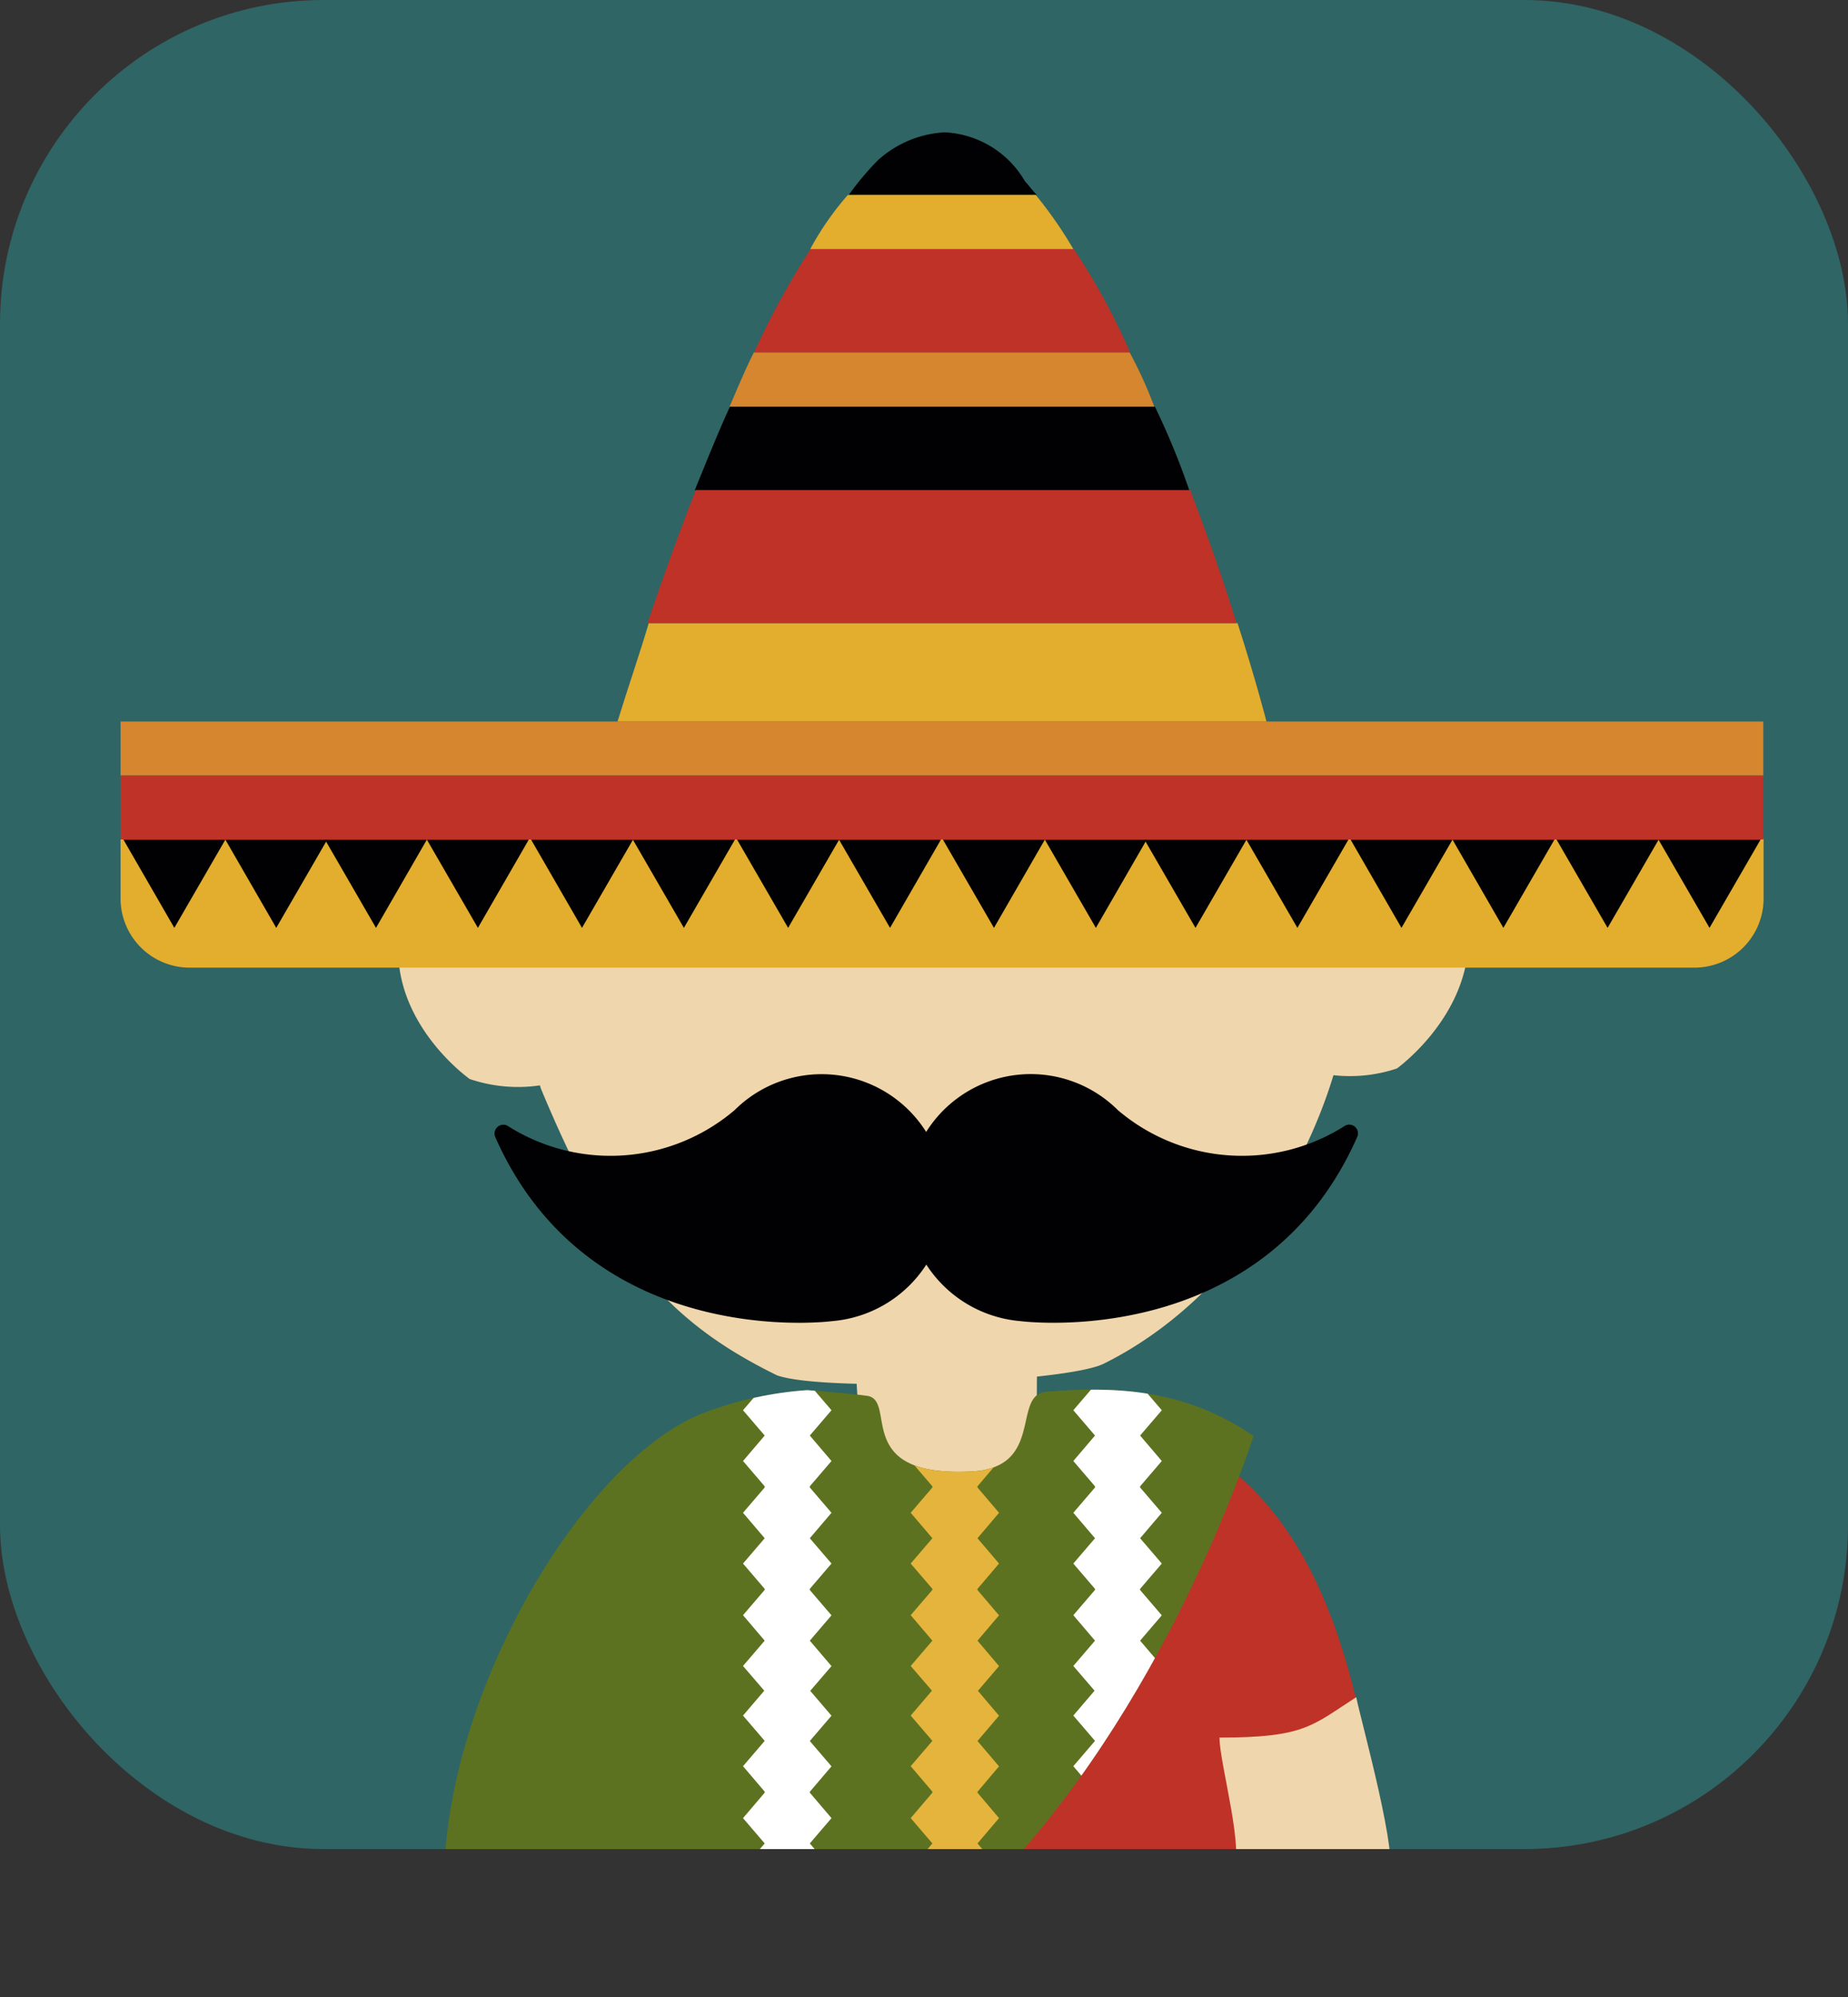 <svg xmlns="http://www.w3.org/2000/svg" xmlns:xlink="http://www.w3.org/1999/xlink" viewBox="0 0 127.84 138.09"><rect x="0" y="0" width="127.84" height="138.09" fill="#333333" stroke="none"/><defs><style>.cls-1,.cls-2{fill:none;}.cls-2{clip-rule:evenodd;}.cls-3{fill:#2f6564;}.cls-4{clip-path:url(#clip-path);}.cls-10,.cls-5{fill:#bf3227;}.cls-11,.cls-12,.cls-14,.cls-15,.cls-5,.cls-6,.cls-7,.cls-8{fill-rule:evenodd;}.cls-6{fill:#f0d6ac;}.cls-7{fill:#010002;}.cls-8{fill:#e3ad2d;}.cls-11,.cls-9{fill:#d5862e;}.cls-12{fill:#5d7220;}.cls-13{clip-path:url(#clip-path-2);}.cls-14{fill:#fff;}.cls-15{fill:#e5b43c;}</style><clipPath id="clip-path"><rect class="cls-1" width="127.84" height="127.84" rx="22.39" ry="22.39"/></clipPath><clipPath id="clip-path-2"><path class="cls-2" d="M69.43,129.4c-1.16,1.25-38.74,1.08-38.7-.11.48-13.08,9.94-28.65,18.1-31.66a24.88,24.88,0,0,1,7-1.52c2,.15,3.29.28,4.13.39,2.18.27-1.11,5.67,7.26,5.23,5.07-.26,2.75-5.32,5.17-5.51,4.57-.36,9.44-.28,14.33,3.06C86.7,99.27,81.28,116.65,69.43,129.4Z"/></clipPath></defs><title>资源 3</title><g id="图层_2" data-name="图层 2"><g id="Capa_1" data-name="Capa 1"><rect class="cls-3" width="127.84" height="127.84" rx="22.39" ry="22.39"/><g class="cls-4"><path class="cls-5" d="M56.6,97.14a67.57,67.57,0,0,1,17.28.21C92.78,98.91,94,118.58,96,129.08l-61.13.43C34.89,116.56,41,98.59,56.6,97.14Z"/><path class="cls-6" d="M71.8,82.79,58.6,82.05c-.06.33.7,16.06,1,18,1.11,5.32,11.1,6.72,12.11-.86Z"/><path class="cls-6" d="M91.53,74.23c.33-3.57-.33-11.45,0-15,1.35-.94,7.84-2,9.54,2.51,2.1,6.19-2.65,10.78-4.43,12.13A10.26,10.26,0,0,1,91.53,74.23Z"/><path class="cls-6" d="M34.5,55.68a66.93,66.93,0,0,0,2.92,19.59c4.71,11.28,8.63,16.06,16.34,19.82,3.36,1.18,20.15.49,22.64-.83C85.48,89.73,90.9,80,92.68,72.76a166.54,166.54,0,0,0,1.57-17.09Z"/><path class="cls-6" d="M37.6,75c-.33-3.52.33-11.27,0-14.79-1.35-.92-7.84-1.93-9.54,2.47C26,68.75,30.7,73.27,32.49,74.6A10.4,10.4,0,0,0,37.6,75Z"/><path class="cls-6" d="M36.34,117.3c-.33,1.62-2.33,11.3-1.48,12.33H45.09c-1-1.2.86-7.55.86-9.37C40,120.26,39.38,119.24,36.34,117.3Z"/><path class="cls-6" d="M93.82,117.34c.33,1.63,3.07,11.43,2.22,12.46l-10.82-.3c1-1.2-.86-7.55-.86-9.37C90.3,120.14,90.78,119.28,93.82,117.34Z"/><path class="cls-7" d="M93.74,77.91a.6.6,0,0,0-.71-.07,13.25,13.25,0,0,1-15.7-1.09h0a8.54,8.54,0,0,0-13.26,1.51,8.54,8.54,0,0,0-13.25-1.51h0a13.25,13.25,0,0,1-15.7,1.09.61.61,0,0,0-.86.77c6.6,14.93,23.29,12.73,23.29,12.73a8.59,8.59,0,0,0,6.53-3.91,8.6,8.6,0,0,0,6.53,3.91S87.3,93.53,93.89,78.6A.6.6,0,0,0,93.74,77.91Z"/><path class="cls-8" d="M8.34,60v2.17a4.78,4.78,0,0,0,4.72,4.73H117.26A4.78,4.78,0,0,0,122,62.16V58H8.34Z"/><rect class="cls-9" x="8.34" y="49.88" width="113.64" height="3.74"/><rect class="cls-10" x="8.34" y="53.62" width="113.64" height="4.42"/><polygon class="cls-7" points="15.59 58.05 12.06 64.15 8.54 58.05 15.59 58.05"/><polygon class="cls-7" points="22.64 58.05 19.11 64.15 15.59 58.05 22.64 58.05"/><polygon class="cls-7" points="29.53 58.05 26.01 64.15 22.48 58.05 29.53 58.05"/><polygon class="cls-7" points="36.58 58.05 33.06 64.15 29.53 58.05 36.58 58.05"/><polygon class="cls-7" points="43.79 58.05 40.26 64.15 36.74 58.05 43.79 58.05"/><polygon class="cls-7" points="50.84 58.05 47.31 64.15 43.78 58.05 50.84 58.05"/><polygon class="cls-7" points="58.05 58.05 54.52 64.15 50.99 58.05 58.05 58.05"/><polygon class="cls-7" points="65.09 58.05 61.57 64.15 58.04 58.05 65.09 58.05"/><polygon class="cls-7" points="72.28 58.05 68.76 64.15 65.23 58.05 72.28 58.05"/><polygon class="cls-7" points="79.33 58.05 75.81 64.15 72.28 58.05 79.33 58.05"/><polygon class="cls-7" points="86.23 58.05 82.7 64.15 79.17 58.05 86.23 58.05"/><polygon class="cls-7" points="93.28 58.05 89.75 64.15 86.22 58.05 93.28 58.05"/><polygon class="cls-7" points="100.48 58.05 96.95 64.15 93.43 58.05 100.48 58.05"/><polygon class="cls-7" points="107.53 58.05 104 64.15 100.48 58.05 107.53 58.05"/><polygon class="cls-7" points="114.74 58.05 111.21 64.15 107.68 58.05 114.74 58.05"/><polygon class="cls-7" points="121.79 58.05 118.26 64.15 114.73 58.05 121.79 58.05"/><path class="cls-5" d="M56.07,17.22a56.69,56.69,0,0,0-3.9,7.14h26a45.06,45.06,0,0,0-3.89-7.14Z"/><path class="cls-7" d="M70.89,12.51a6.79,6.79,0,0,0-5.55-3.36,7.48,7.48,0,0,0-4.62,1.94h0a20.22,20.22,0,0,0-2,2.38h13C71.4,13.14,71.15,12.81,70.89,12.51Z"/><path class="cls-7" d="M48.06,33.89H82.27a51.62,51.62,0,0,0-2.38-5.78H50.5C49.71,29.81,48.9,31.85,48.06,33.89Z"/><path class="cls-8" d="M42.72,49.88H87.61s-.69-2.72-2-6.8H44.88C44.17,45.46,43.45,47.5,42.72,49.88Z"/><path class="cls-5" d="M44.79,43.08H85.54c-.83-2.72-1.91-5.78-3.2-9.19H48.13Q46.51,38,44.79,43.08Z"/><path class="cls-11" d="M50.47,28.11H79.85a30.48,30.48,0,0,0-1.7-3.74h-26C51.63,25.38,51.06,26.74,50.47,28.11Z"/><path class="cls-8" d="M71.65,13.48h-13a20.19,20.19,0,0,0-2.6,3.74H74.25A28.47,28.47,0,0,0,71.65,13.48Z"/><path class="cls-12" d="M69.43,129.4c-1.16,1.25-38.74,1.08-38.7-.11.48-13.08,9.94-28.65,18.1-31.66a24.88,24.88,0,0,1,7-1.52c2,.15,3.29.28,4.13.39,2.18.27-1.11,5.67,7.26,5.23,5.07-.26,2.75-5.32,5.17-5.51,4.57-.36,9.44-.28,14.33,3.06C86.7,99.27,81.28,116.65,69.43,129.4Z"/><g class="cls-13"><polygon class="cls-14" points="57.52 101.01 56.02 99.25 57.52 97.5 56.02 95.75 56.02 95.75 52.9 95.75 52.9 95.75 51.4 97.5 52.9 99.25 51.4 101.01 52.9 102.76 52.9 102.84 51.4 104.59 52.9 106.35 51.4 108.1 52.9 109.85 52.9 109.92 51.4 111.67 52.9 113.43 51.4 115.18 52.87 116.89 51.4 118.61 52.9 120.36 51.4 122.11 52.9 123.87 52.9 123.94 51.4 125.7 52.9 127.45 51.4 129.2 52.9 130.96 52.9 131.03 51.4 132.79 52.9 134.54 51.4 136.29 52.9 138.05 52.9 138.09 56.02 138.09 56.02 138.05 57.52 136.29 56.02 134.54 57.52 132.79 56.02 131.03 56.02 130.96 57.52 129.2 56.02 127.45 57.52 125.7 56.02 123.94 56.02 123.88 57.52 122.12 56.02 120.37 57.52 118.62 56.05 116.9 57.52 115.19 56.02 113.43 57.52 111.68 56.02 109.93 56.02 109.85 57.52 108.1 56.02 106.35 57.52 104.59 56.02 102.84 56.02 102.76 57.52 101.01"/><polygon class="cls-15" points="69.11 101.01 67.62 99.25 69.11 97.5 67.62 95.75 67.62 95.75 64.5 95.75 64.5 95.75 63 97.5 64.5 99.25 63 101.01 64.5 102.76 64.5 102.84 63 104.59 64.5 106.35 63 108.1 64.5 109.85 64.5 109.92 63 111.67 64.5 113.43 63 115.18 64.47 116.89 63 118.61 64.5 120.36 63 122.11 64.5 123.87 64.5 123.94 63 125.7 64.5 127.45 63 129.2 64.5 130.96 64.5 131.03 63 132.79 64.5 134.54 63 136.29 64.5 138.05 64.5 138.09 67.62 138.09 67.62 138.05 69.11 136.29 67.62 134.54 69.11 132.79 67.62 131.03 67.62 130.96 69.11 129.2 67.62 127.45 69.11 125.7 67.62 123.94 67.62 123.88 69.11 122.12 67.62 120.37 69.11 118.62 67.65 116.9 69.11 115.19 67.62 113.43 69.11 111.68 67.62 109.93 67.62 109.85 69.11 108.1 67.62 106.35 69.11 104.59 67.62 102.84 67.62 102.76 69.11 101.01"/><polygon class="cls-14" points="80.37 101.01 78.87 99.25 80.37 97.5 78.87 95.75 78.87 95.75 75.75 95.75 75.75 95.75 74.25 97.5 75.75 99.25 74.25 101.01 75.75 102.76 75.75 102.84 74.25 104.59 75.75 106.35 74.25 108.1 75.75 109.85 75.75 109.92 74.25 111.67 75.75 113.43 74.25 115.18 75.72 116.89 74.25 118.61 75.75 120.36 74.25 122.11 75.75 123.87 75.75 123.94 74.25 125.7 75.75 127.45 74.25 129.2 75.75 130.96 75.75 131.03 74.25 132.79 75.75 134.54 74.25 136.29 75.75 138.05 75.75 138.09 78.87 138.09 78.87 138.05 80.37 136.29 78.87 134.54 80.37 132.79 78.87 131.03 78.87 130.96 80.37 129.2 78.87 127.45 80.37 125.7 78.87 123.94 78.87 123.88 80.37 122.12 78.87 120.37 80.37 118.62 78.9 116.9 80.37 115.19 78.87 113.43 80.37 111.68 78.87 109.93 78.87 109.85 80.37 108.1 78.87 106.35 80.37 104.59 78.87 102.84 78.87 102.76 80.37 101.01"/></g></g></g></g></svg>